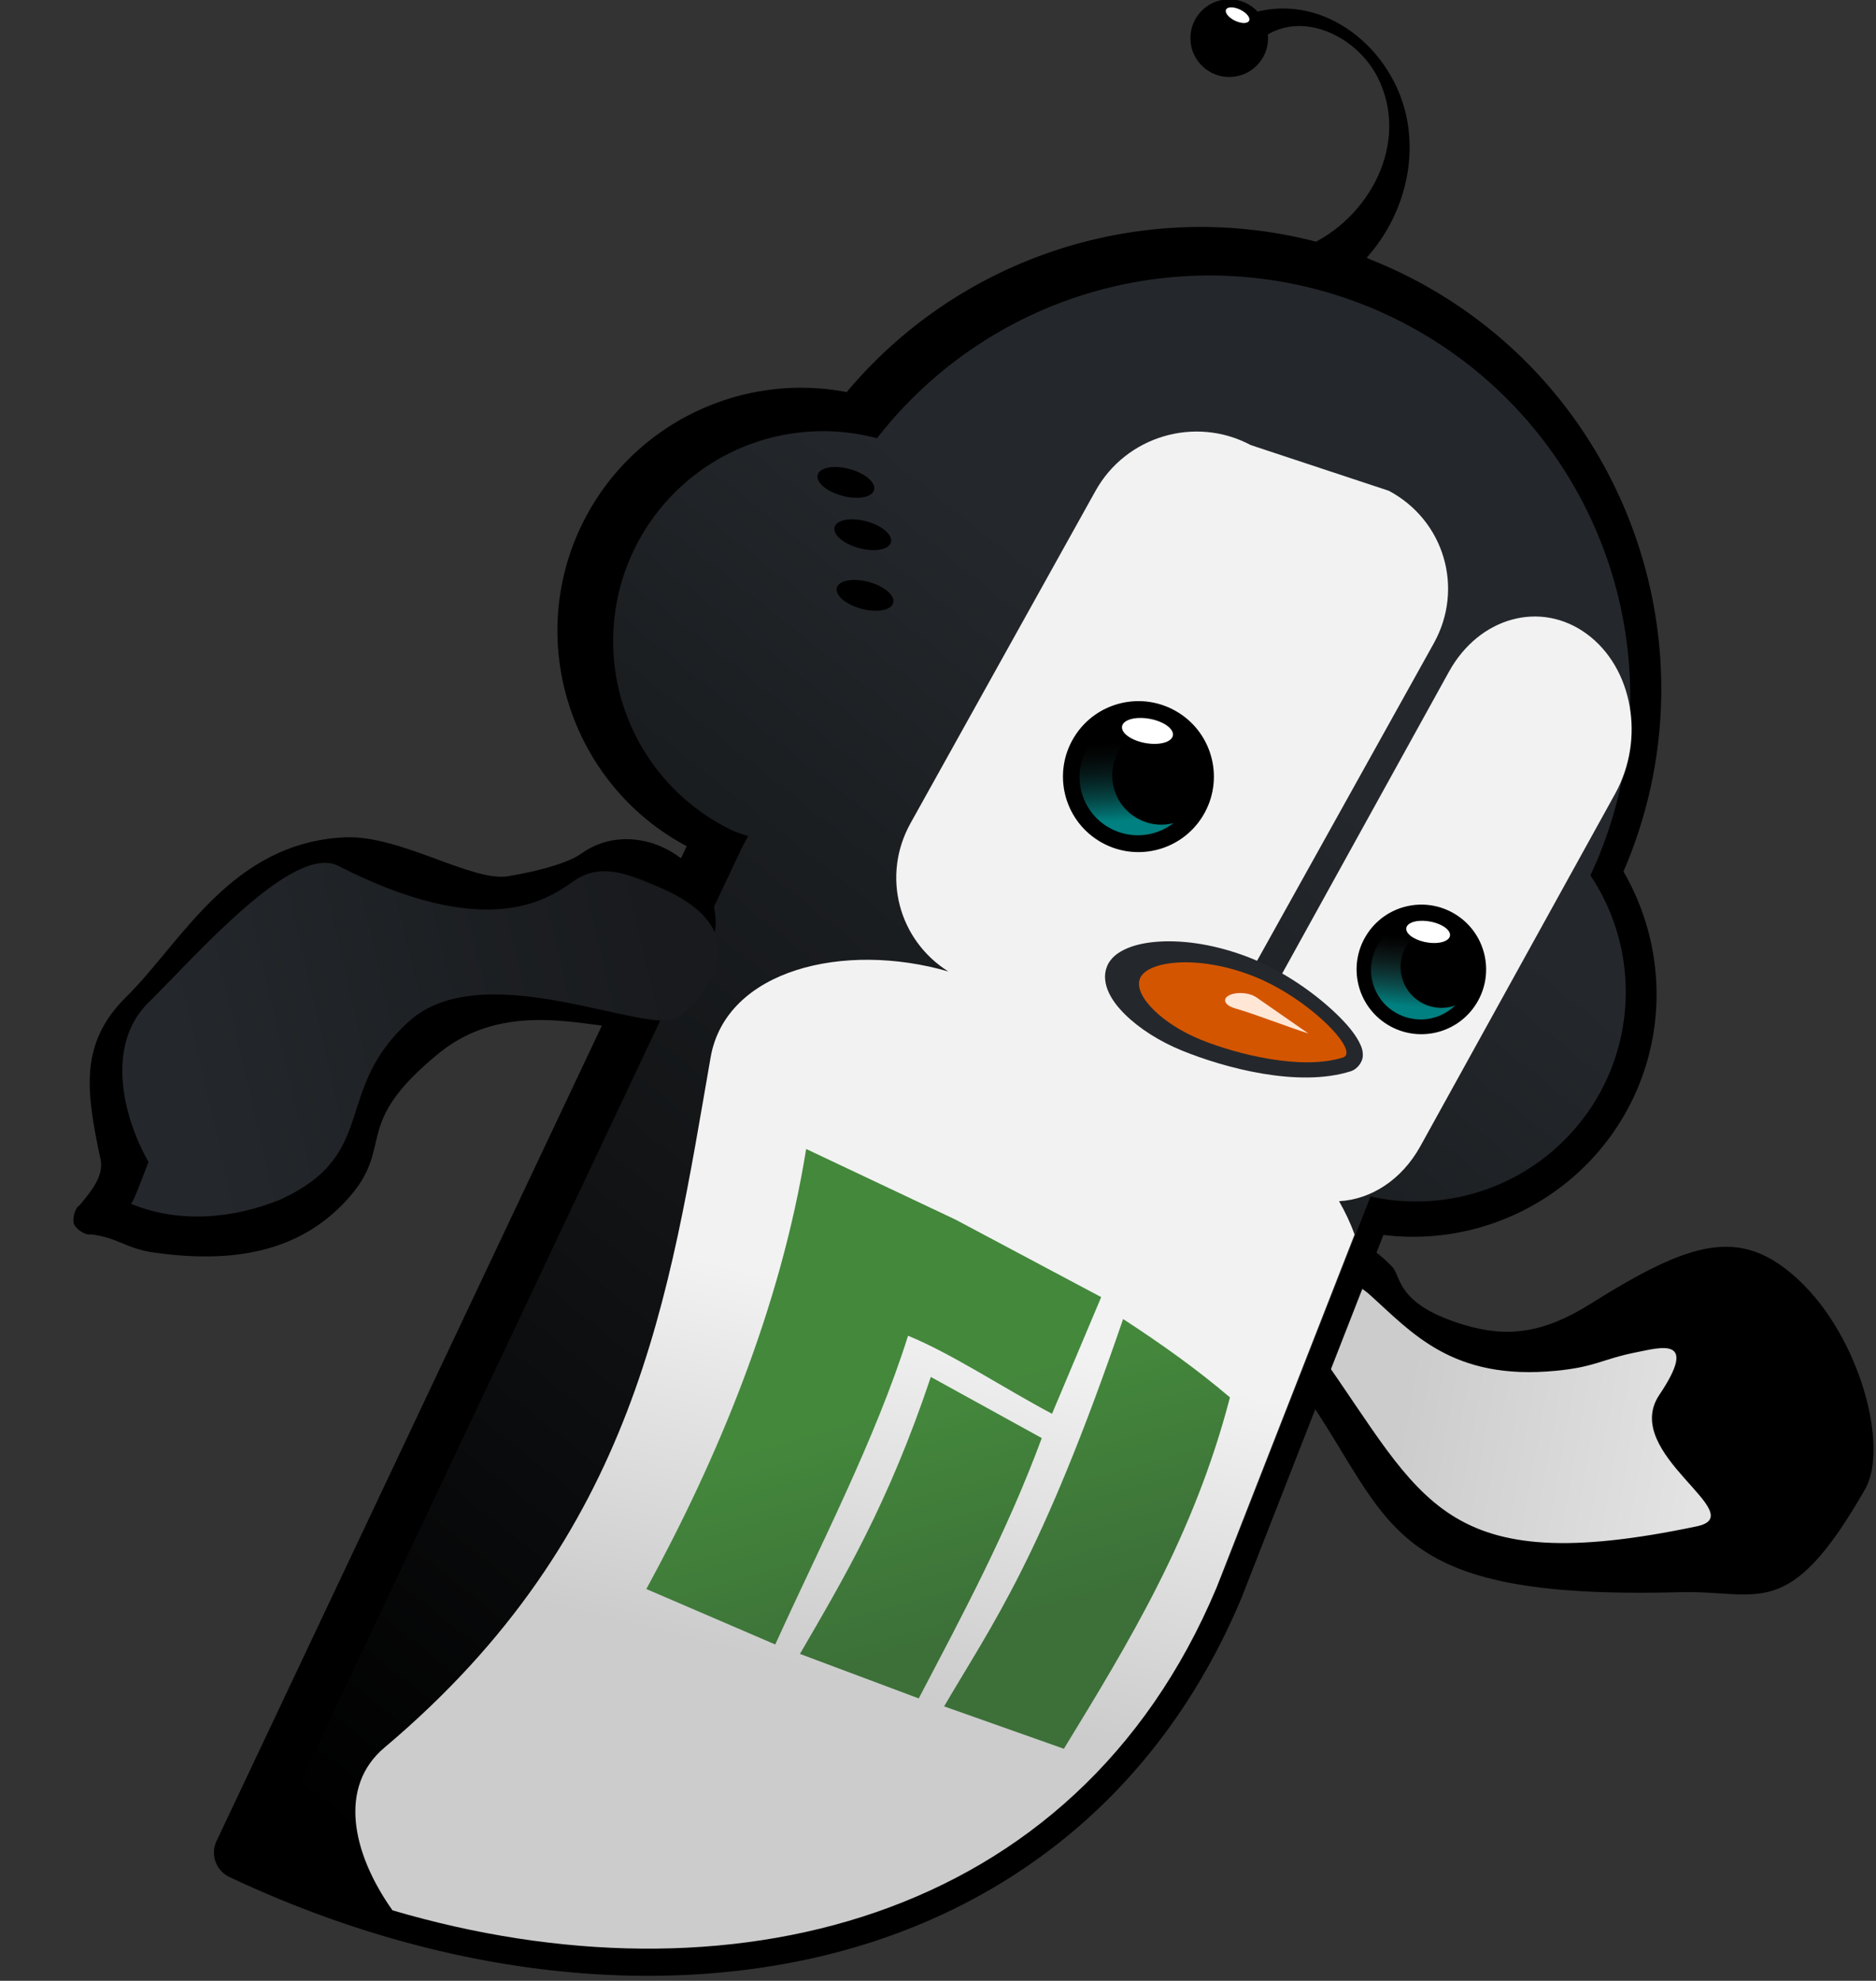 <?xml version="1.0" encoding="UTF-8" standalone="no"?>
<!-- Created with Inkscape (http://www.inkscape.org/) -->

<svg
   width="99.911"
   height="105.456"
   viewBox="0 0 99.911 105.456"
   version="1.1"
   id="svg8"
   inkscape:version="1.1.1 (3bf5ae0d25, 2021-09-20, custom)"
   sodipodi:docname="logo_small.svg"
   xmlns:inkscape="http://www.inkscape.org/namespaces/inkscape"
   xmlns:sodipodi="http://sodipodi.sourceforge.net/DTD/sodipodi-0.dtd"
   xmlns:xlink="http://www.w3.org/1999/xlink"
   xmlns="http://www.w3.org/2000/svg"
   xmlns:svg="http://www.w3.org/2000/svg"
   xmlns:rdf="http://www.w3.org/1999/02/22-rdf-syntax-ns#"
   xmlns:cc="http://creativecommons.org/ns#"
   xmlns:dc="http://purl.org/dc/elements/1.1/">
  <rect x="0" y="0" width="99.911" height="105.456" fill="#333333" stroke="none"/>
  <defs
     id="defs2">
    <linearGradient
       inkscape:collect="always"
       xlink:href="#linearGradient97461"
       id="linearGradient192184"
       gradientUnits="userSpaceOnUse"
       gradientTransform="matrix(-0.257,-0.01,-0.01,0.257,-253.932,3.575)"
       x1="-1889.252"
       y1="519.478"
       x2="-2050.343"
       y2="541.328" />
    <linearGradient
       inkscape:collect="always"
       id="linearGradient97461">
      <stop
         style="stop-color:#cccccc;stop-opacity:1"
         offset="0"
         id="stop97457" />
      <stop
         style="stop-color:#e6e6e6;stop-opacity:1"
         offset="1"
         id="stop97459" />
    </linearGradient>
    <linearGradient
       inkscape:collect="always"
       xlink:href="#linearGradient275394"
       id="linearGradient192182"
       gradientUnits="userSpaceOnUse"
       gradientTransform="matrix(-0.232,-0.11,-0.11,0.232,315.078,37.332)"
       x1="350.498"
       y1="283.14"
       x2="505.828"
       y2="952.066" />
    <linearGradient
       inkscape:collect="always"
       id="linearGradient275394">
      <stop
         style="stop-color:#24282c;stop-opacity:1;"
         offset="0"
         id="stop275390" />
      <stop
         style="stop-color:#000000;stop-opacity:1"
         offset="1"
         id="stop275392" />
    </linearGradient>
    <linearGradient
       inkscape:collect="always"
       xlink:href="#linearGradient6008"
       id="linearGradient192180"
       gradientUnits="userSpaceOnUse"
       gradientTransform="matrix(-0.239,-0.113,-0.113,0.239,64.298,-84.3)"
       x1="-805.846"
       y1="764.445"
       x2="-771.586"
       y2="593.959" />
    <linearGradient
       inkscape:collect="always"
       id="linearGradient6008">
      <stop
         style="stop-color:#cccccc;stop-opacity:1"
         offset="0"
         id="stop6004" />
      <stop
         style="stop-color:#f2f2f2;stop-opacity:1"
         offset="1"
         id="stop6006" />
    </linearGradient>
    <linearGradient
       inkscape:collect="always"
       xlink:href="#linearGradient167524"
       id="linearGradient192178"
       gradientUnits="userSpaceOnUse"
       gradientTransform="matrix(0.248,0,0,0.248,46.886,71.064)"
       x1="307.003"
       y1="402.836"
       x2="325.549"
       y2="368.496" />
    <linearGradient
       inkscape:collect="always"
       id="linearGradient167524">
      <stop
         style="stop-color:#008080;stop-opacity:1"
         offset="0"
         id="stop167520" />
      <stop
         style="stop-color:#1a1a1a;stop-opacity:0;"
         offset="1"
         id="stop167522" />
    </linearGradient>
    <linearGradient
       inkscape:collect="always"
       xlink:href="#linearGradient215970"
       id="linearGradient192176"
       gradientUnits="userSpaceOnUse"
       gradientTransform="matrix(0.265,0,0,0.265,100.792,101.203)"
       x1="146.516"
       y1="403.083"
       x2="165.595"
       y2="377.114" />
    <linearGradient
       inkscape:collect="always"
       id="linearGradient215970">
      <stop
         style="stop-color:#008080;stop-opacity:1"
         offset="0"
         id="stop215966" />
      <stop
         style="stop-color:#333333;stop-opacity:0;"
         offset="1"
         id="stop215968" />
    </linearGradient>
    <linearGradient
       inkscape:collect="always"
       xlink:href="#linearGradient377614"
       id="linearGradient193628"
       x1="-172.922"
       y1="5952.1"
       x2="-202.737"
       y2="5847.185"
       gradientUnits="userSpaceOnUse"
       gradientTransform="matrix(0.265,0,0,0.265,222.627,-1397.73)" />
    <linearGradient
       inkscape:collect="always"
       id="linearGradient377614">
      <stop
         style="stop-color:#3c7038;stop-opacity:1"
         offset="0"
         id="stop377610" />
      <stop
         style="stop-color:#44883c;stop-opacity:1"
         offset="1"
         id="stop377612" />
    </linearGradient>
    <linearGradient
       inkscape:collect="always"
       xlink:href="#linearGradient347651"
       id="linearGradient192172"
       gradientUnits="userSpaceOnUse"
       gradientTransform="matrix(-0.151,-0.216,-0.21,0.152,316.534,131.842)"
       x1="580.769"
       y1="718.563"
       x2="490.624"
       y2="500.193" />
    <linearGradient
       inkscape:collect="always"
       id="linearGradient347651">
      <stop
         style="stop-color:#24282c;stop-opacity:1;"
         offset="0"
         id="stop347647" />
      <stop
         style="stop-color:#181a1d;stop-opacity:1"
         offset="1"
         id="stop347649" />
    </linearGradient>
  </defs>
  <sodipodi:namedview
     id="base"
     pagecolor="#525252"
     bordercolor="#404040"
     borderopacity="1"
     inkscape:pageopacity="0"
     inkscape:pageshadow="2"
     inkscape:zoom="5.6"
     inkscape:cx="24.464286"
     inkscape:cy="38.303571"
     inkscape:document-units="px"
     inkscape:current-layer="layer1"
     showgrid="false"
     inkscape:window-width="1914"
     inkscape:window-height="1047"
     inkscape:window-x="588"
     inkscape:window-y="86"
     inkscape:window-maximized="0"
     inkscape:pagecheckerboard="0"
     units="px"
     fit-margin-top="0"
     fit-margin-left="0"
     fit-margin-right="0"
     fit-margin-bottom="0"
     width="167.106px" />
  <g
     inkscape:label="Layer 1"
     inkscape:groupmode="layer"
     id="layer1"
     transform="translate(-447.376,-638.7)">
    <g
       id="g84744"
       transform="matrix(3.78,0,0,3.78,-334.259,1364.145)"
       style="display:inline">
      <g
         id="g227137"
         transform="matrix(0.115,0,0,0.115,200.463,-189.697)">
        <path
           style="color:#000000;display:inline;fill:#000000;fill-opacity:1;fill-rule:evenodd;stroke-width:0.265;stroke-linecap:round;stroke-linejoin:round;-inkscape-stroke:none;paint-order:markers fill stroke"
           d="m 233.691,203.985 c 0.005,0.004 0.026,0.032 0.026,0.031 l -0.003,0.003 c -0.009,-0.012 -0.014,-0.019 -0.025,-0.034 z"
           id="path192100" />
        <path
           style="color:#000000;display:inline;fill:#000000;fill-opacity:1;fill-rule:evenodd;stroke-width:0.265;stroke-linecap:round;stroke-linejoin:round;-inkscape-stroke:none;paint-order:markers fill stroke"
           d="m 232.856,203.295 c -3e-5,3e-5 0.03,0.018 0.035,0.02 -0.016,-0.008 -0.024,-0.012 -0.037,-0.018 0,0 0.003,-0.003 0.003,-0.003 z"
           id="path192102" />
        <path
           style="color:#000000;fill:#000000;fill-opacity:1;fill-rule:evenodd;stroke-width:0.265;stroke-linecap:round;stroke-linejoin:round;-inkscape-stroke:none;paint-order:markers fill stroke"
           d="m 210.457,140.427 c 0.217,-0.612 0.519,-1.217 0.91,-1.799 3.128,-4.654 7.888,-9.416 14.149,-2.775 1.148,1.217 0.425,4.585 8.813,7.109 5.393,1.623 9.818,0.971 15.489,-2.585 12.262,-7.689 18.36,-9.549 25.453,-2.955 7.565,7.032 11.132,20.496 8.177,25.662 -9.43,16.492 -12.951,12.35 -22.688,12.613 -36.49,0.983 -34.967,-8.567 -46.207,-24.677 -2.028,-1.363 -5.464,-3.325 -6.472,-5.412 -0.756,-1.565 1.722,-3.346 2.374,-5.183 z"
           id="path192104"
           sodipodi:nodetypes="sssssssscss" />
        <path
           style="color:#000000;fill:url(#linearGradient192184);fill-opacity:1;fill-rule:evenodd;stroke-width:3.708;stroke-linecap:round;stroke-linejoin:round;-inkscape-stroke:none;paint-order:markers fill stroke"
           d="m 255.482,146.304 c 2.942,-0.583 7.586,-1.958 2.762,5.22 -4.824,7.178 11.443,14.666 4.584,16.108 -31.314,6.584 -33.483,-3.284 -46.027,-20.97 -3.517,-2.364 -6.102,-2.356 -3.739,-5.873 2.364,-3.517 6.496,-4.386 9.655,-1.561 5.17,4.623 10.116,10.598 22.879,9.351 4.924,-0.481 5.583,-1.422 9.887,-2.275 z"
           id="path192106"
           sodipodi:nodetypes="ssscssss" />
        <path
           style="color:#000000;display:inline;fill:#000000;fill-opacity:1;fill-rule:evenodd;stroke-width:0.265;stroke-linecap:round;stroke-linejoin:round;-inkscape-stroke:none;paint-order:markers fill stroke"
           d="m 226.12,13.902 c 27.604,13.057 39.758,45.695 27.725,73.536 4.887,8.433 5.425,18.757 1.243,27.647 a 3.308,3.308 0 0 1 -0.003,0.006 c -5.543,11.719 -17.99,18.421 -30.65,16.854 l -17.377,44.43 a 3.308,3.308 0 0 1 -0.031,0.076 c -10.382,24.73 -29.937,39.03 -52.513,44.071 -22.576,5.041 -48.139,1.082 -71.462,-9.944 a 3.308,3.308 0 0 1 -1.577,-4.404 L 139.075,84.334 C 125.118,76.91 119.266,59.695 126.092,45.256 131.938,32.899 145.423,26.183 158.678,28.718 175.123,9.117 202.823,2.898 226.117,13.902 a 3.308,3.308 0 0 1 0.003,0 z"
           id="path192108" />
        <path
           style="color:#000000;display:inline;fill:url(#linearGradient192182);fill-opacity:1;fill-rule:evenodd;stroke-width:6.407;stroke-linecap:round;stroke-linejoin:round;-inkscape-stroke:none;paint-order:markers fill stroke"
           d="m 225.151,19.384 a 51.576,51.576 0 0 1 24.643,68.521 25.712,25.712 0 0 1 1.886,25.224 25.712,25.712 0 0 1 -28.827,14.105 l -17.778,45.456 c -19.353,46.1 -71.683,52.235 -115.757,31.399 L 145.66,84.908 c 0.296,-0.625 0.627,-1.221 0.968,-1.807 a 25.712,25.712 0 0 1 -1.84,-0.641 25.712,25.712 0 0 1 -12.256,-34.234 25.712,25.712 0 0 1 29.862,-13.85 51.576,51.576 0 0 1 62.757,-14.993 z"
           id="path192110" />
        <circle
           style="display:inline;fill:#000000;fill-rule:evenodd;stroke-width:0.501;stroke-linecap:round;stroke-linejoin:round;paint-order:markers fill stroke"
           id="circle192112"
           cx="-205.956"
           cy="-3.924"
           r="4.757"
           transform="matrix(-0.999,0.052,0.052,0.999,0,0)" />
        <path
           id="path192114"
           style="display:inline;fill:url(#linearGradient192180);fill-opacity:1;fill-rule:evenodd;stroke-width:14.381;stroke-linecap:round;stroke-linejoin:round;paint-order:markers fill stroke"
           d="m 208.186,35.211 16.919,5.599 c 6.793,3.621 9.247,11.951 5.502,18.677 l -22.8,40.947 3.052,1.618 21.604,-39.083 c 3.704,-6.701 11.23,-8.77 16.874,-4.639 5.644,4.131 7.206,12.852 3.502,19.553 l -23.87,43.183 c -2.302,4.165 -6.08,6.537 -9.966,6.747 0.753,1.332 1.409,2.695 1.897,4.09 l -16.922,43.267 c -17.316,41.248 -60.203,51.49 -100.952,39.49 -5.036,-7.128 -6.608,-15.184 -0.983,-19.924 31.067,-26.185 34.881,-55.431 39.963,-84.535 1.878,-10.752 16.363,-14.229 29.129,-10.521 -6.122,-3.848 -8.216,-11.73 -4.637,-18.158 l 22.666,-40.706 c 3.745,-6.726 12.229,-9.225 19.022,-5.604 z"
           sodipodi:nodetypes="ccccccsccccccsscccc" />
        <g
           id="g192120"
           transform="matrix(-0.28,-0.109,-0.109,0.28,314.263,3.066)"
           style="display:inline;fill:#24282c;fill-opacity:1">
          <path
             style="color:#000000;fill:#24282c;fill-opacity:1;fill-rule:evenodd;stroke-width:9.06;stroke-linecap:round;stroke-linejoin:round;-inkscape-stroke:none;paint-order:markers fill stroke"
             d="m 263.196,447.211 c 1e-5,8.603 -17.488,15.904 -36.559,16.191 -17.884,0.268 -48.734,-3.581 -64.301,-16.191 -6.685,-5.415 24.831,-20.044 52.682,-20.044 27.851,10e-6 48.177,11.441 48.177,20.044 z"
             id="path192116" />
          <path
             style="color:#000000;fill:#24282c;fill-opacity:1;fill-rule:evenodd;stroke-linecap:round;stroke-linejoin:round;-inkscape-stroke:none;paint-order:markers fill stroke"
             d="m 215.02,422.639 c -14.719,0 -29.936,3.769 -41.018,8.332 -5.541,2.282 -10.004,4.674 -13.145,7.408 -1.57,1.367 -2.958,2.79 -3.656,5.111 -0.699,2.321 0.386,5.701 2.285,7.24 17.491,14.169 48.607,17.48 67.219,17.201 10.092,-0.151 19.696,-2.104 27.168,-5.352 3.736,-1.624 6.959,-3.559 9.463,-6.014 2.504,-2.454 4.391,-5.67 4.391,-9.355 0,-3.934 -2.122,-7.219 -4.979,-10.004 -2.857,-2.785 -6.669,-5.229 -11.305,-7.359 -9.271,-4.261 -21.878,-7.209 -36.424,-7.209 z m 0,9.059 c 13.305,0 24.786,2.773 32.641,6.383 3.927,1.805 6.937,3.834 8.762,5.613 1.825,1.779 2.244,3.151 2.244,3.518 0,0.616 -0.301,1.542 -1.672,2.885 -1.371,1.343 -3.712,2.863 -6.732,4.176 -6.04,2.625 -14.714,4.467 -23.691,4.602 -16.435,0.247 -45.035,-3.839 -59.416,-13.893 1.856,-1.526 5.523,-3.667 10.297,-5.633 9.968,-4.105 24.436,-7.65 37.568,-7.65 z"
             id="path192118" />
        </g>
        <circle
           style="display:inline;fill:#000000;fill-rule:evenodd;stroke-width:0.836;stroke-linecap:round;stroke-linejoin:round;paint-order:markers fill stroke"
           id="circle192122"
           cx="-247.16"
           cy="-35.313"
           r="7.933"
           transform="matrix(-0.852,-0.524,-0.524,0.852,0,0)" />
        <circle
           style="display:inline;fill:#000000;fill-rule:evenodd;stroke-width:0.974;stroke-linecap:round;stroke-linejoin:round;paint-order:markers fill stroke"
           id="circle192124"
           cx="-205.274"
           cy="-37.266"
           r="9.243"
           transform="matrix(-0.852,-0.524,-0.524,0.852,0,0)" />
        <path
           id="path192126"
           style="display:inline;fill:#d45500;fill-rule:evenodd;stroke:none;stroke-width:2.397;stroke-linecap:round;stroke-linejoin:round;paint-order:markers fill stroke"
           d="m 194.607,100.543 c -0.824,2.122 2.789,5.598 7.465,7.496 4.385,1.78 12.362,3.786 17.409,2.168 2.167,-0.695 -4.203,-7.322 -11.072,-9.991 -6.869,-2.669 -12.978,-1.795 -13.802,0.327 z"
           sodipodi:nodetypes="sssss" />
        <circle
           style="display:inline;fill:url(#linearGradient192178);fill-opacity:1;fill-rule:evenodd;stroke-width:0.752;stroke-linecap:round;stroke-linejoin:round;paint-order:markers fill stroke"
           id="circle192128"
           cx="125.761"
           cy="166.464"
           r="7.144"
           transform="rotate(-31.61)" />
        <circle
           style="display:inline;fill:url(#linearGradient192176);fill-opacity:1;fill-rule:evenodd;stroke-width:0.641;stroke-linecap:round;stroke-linejoin:round;paint-order:markers fill stroke"
           id="circle192130"
           cx="142.891"
           cy="204.737"
           r="6.084"
           transform="rotate(-31.61)" />
        <path
           id="path192132"
           style="display:inline;fill:#ffe6d5;stroke:none;stroke-width:0.175px;stroke-linecap:butt;stroke-linejoin:miter;stroke-opacity:1"
           d="m 207.972,102.451 c 0.301,0.08 0.568,0.189 0.778,0.321 l 0.007,-0.005 6.489,4.506 c -2.971,-0.955 -6.266,-2.287 -9.048,-3.097 -0.787,-0.232 -1.269,-0.672 -1.136,-1.104 0.166,-0.54 1.233,-0.863 2.382,-0.721 0.182,0.022 0.36,0.056 0.528,0.1 z"
           sodipodi:nodetypes="ccccccsc" />
        <circle
           style="display:inline;fill:#000000;fill-rule:evenodd;stroke-width:0.527;stroke-linecap:round;stroke-linejoin:round;paint-order:markers fill stroke"
           id="circle192134"
           cx="-249.099"
           cy="-36.855"
           r="5.006"
           transform="matrix(-0.852,-0.524,-0.524,0.852,0,0)" />
        <circle
           style="display:inline;fill:#000000;fill-rule:evenodd;stroke-width:0.635;stroke-linecap:round;stroke-linejoin:round;paint-order:markers fill stroke"
           id="circle192136"
           cx="-207.6"
           cy="-38.867"
           r="6.03"
           transform="matrix(-0.852,-0.524,-0.524,0.852,0,0)" />
        <ellipse
           style="display:inline;fill:#000000;fill-rule:evenodd;stroke-width:0.262;stroke-linecap:round;stroke-linejoin:round;paint-order:markers fill stroke"
           id="ellipse192138"
           cx="-161.139"
           cy="-11.351"
           transform="matrix(-0.951,-0.309,-0.47,0.882,0,0)"
           rx="3.562"
           ry="1.739" />
        <ellipse
           style="display:inline;fill:#000000;fill-rule:evenodd;stroke-width:0.262;stroke-linecap:round;stroke-linejoin:round;paint-order:markers fill stroke"
           id="ellipse192140"
           cx="-166.053"
           cy="-5.808"
           transform="matrix(-0.951,-0.309,-0.47,0.882,0,0)"
           rx="3.562"
           ry="1.739" />
        <ellipse
           style="display:inline;fill:#000000;fill-rule:evenodd;stroke-width:0.262;stroke-linecap:round;stroke-linejoin:round;paint-order:markers fill stroke"
           id="ellipse192142"
           cx="-169.851"
           cy="1.281"
           transform="matrix(-0.951,-0.309,-0.47,0.882,0,0)"
           rx="3.562"
           ry="1.739" />
        <path
           id="path192144"
           style="display:inline;fill:#000000;fill-rule:evenodd;stroke:#000000;stroke-width:0.265"
           d="m 209.352,-14.636 c 5.008,-3.792 11.882,-0.335 14.447,4.656 4.18,8.136 -0.996,17.71 -8.922,21.048 -5.408,2.278 12.477,3.903 7.295,1.234 4.151,-4.57 6.193,-10.946 5.005,-17.054 -1.624,-8.342 -9.838,-15.307 -18.558,-12.894 l 0.734,3.01"
           sodipodi:nodetypes="csccscc" />
        <ellipse
           style="display:inline;fill:#ffffff;fill-rule:evenodd;stroke-width:0.115;stroke-linecap:round;stroke-linejoin:round;paint-order:markers fill stroke"
           id="ellipse192146"
           cx="200.761"
           cy="-97.576"
           transform="matrix(0.922,0.387,-0.22,0.975,0,0)"
           rx="1.561"
           ry="0.762" />
        <ellipse
           style="display:inline;fill:#ffffff;fill-rule:evenodd;stroke-width:0.199;stroke-linecap:round;stroke-linejoin:round;paint-order:markers fill stroke"
           id="ellipse192148"
           cx="228.582"
           cy="65.866"
           transform="matrix(0.992,0.127,0.048,0.999,0,0)"
           rx="2.704"
           ry="1.32" />
        <ellipse
           style="display:inline;fill:#ffffff;fill-rule:evenodd;stroke-width:0.232;stroke-linecap:round;stroke-linejoin:round;paint-order:markers fill stroke"
           id="ellipse192150"
           cx="194.903"
           cy="45.509"
           transform="matrix(0.992,0.127,0.048,0.999,0,0)"
           rx="3.15"
           ry="1.538" />
        <path
           id="rect4149-7-8"
           style="display:inline;fill:url(#linearGradient193628);fill-opacity:1;fill-rule:evenodd;stroke:none;stroke-width:2.07;stroke-linecap:round;stroke-linejoin:miter;stroke-miterlimit:4;stroke-dasharray:6.209, 6.209;stroke-dashoffset:0;stroke-opacity:1"
           d="m 153.712,121.417 c -3.138,19.501 -10.883,37.956 -19.581,53.894 l 15.795,6.792 c 5.419,-11.958 12.274,-25.13 16.271,-37.815 5.384,2.212 11.63,6.371 17.637,9.559 l 6.024,-14.288 -17.852,-9.494 z m 38.831,20.827 c -10.064,29.381 -15.965,37.246 -21.929,47.437 l 14.675,5.195 c 7.948,-13.022 15.92,-26.017 20.344,-43.035 -3.979,-3.393 -8.407,-6.559 -13.09,-9.597 z m -23.557,7.093 c -5.194,15.5 -10.619,24.598 -16.035,33.92 l 14.554,5.45 c 5.352,-10.218 10.795,-20.321 15.073,-31.884 z"
           sodipodi:nodetypes="cccccccccccccccccc" />
        <path
           style="color:#000000;display:inline;fill:#000000;fill-opacity:1;fill-rule:evenodd;stroke-width:0.265;stroke-linecap:round;stroke-linejoin:round;-inkscape-stroke:none;paint-order:markers fill stroke"
           d="m 55.103,-0.374 c -0.006,0.003 -0.039,0.013 -0.039,0.013 l 0.003,0.004 c 0.013,-0.006 0.022,-0.009 0.038,-0.016 z"
           id="path192160" />
        <path
           style="color:#000000;display:inline;fill:#000000;fill-opacity:1;fill-rule:evenodd;stroke-width:0.265;stroke-linecap:round;stroke-linejoin:round;-inkscape-stroke:none;paint-order:markers fill stroke"
           d="m 56.176,-0.519 c -2.6e-5,2.645e-5 -0.035,0 -0.04,0 0.018,0 0.027,0.003 0.041,0.004 0,0 -0.003,-0.004 -0.003,-0.004 z"
           id="path192162" />
        <path
           id="path192164"
           style="color:#000000;display:inline;fill:#000000;fill-opacity:1;fill-rule:evenodd;stroke-width:0.265;stroke-linecap:round;stroke-linejoin:round;-inkscape-stroke:none;paint-order:markers fill stroke"
           d="m 141.521,89.454 c 1.244,2.287 1.408,4.755 0.637,6.706 -0.881,2.23 -4.828,8.409 -6.81,9.84 -3.854,2.782 -16.511,-4.609 -26.726,3.767 -10.889,8.928 -5.065,11.206 -11.209,17.918 -5.708,6.237 -13.768,7.913 -24.106,6.342 -3.144,-0.574 -3.914,-1.73 -7.201,-2.148 -0.051,-0.006 -0.031,-0.004 -0.063,-0.008 -0.068,0.005 -0.096,0.024 -0.177,0.024 -0.606,-0.003 -1.63,-0.692 -1.856,-1.291 -0.226,-0.599 0.087,-1.793 0.539,-2.196 0.061,-0.054 0.095,-0.057 0.149,-0.099 0.023,-0.023 0.008,-0.009 0.043,-0.047 1.6,-1.916 2.838,-3.543 2.552,-5.437 -1.777,-8.354 -2.718,-14.287 3.123,-20.039 6.799,-6.695 12.798,-18.827 26.692,-19.535 6.828,-0.348 15.645,5.503 20.104,4.759 4.459,-0.744 7.616,-1.803 8.973,-2.783 4.549,-3.284 11.181,-1.817 14.736,3.259 0.222,0.317 0.422,0.64 0.6,0.967 z"
           sodipodi:nodetypes="sssssccccsccccsssssss" />
        <path
           style="color:#000000;display:inline;fill:#000000;fill-opacity:1;fill-rule:evenodd;stroke-width:0.265;stroke-linecap:round;stroke-linejoin:round;-inkscape-stroke:none;paint-order:markers fill stroke"
           d="m 147.399,162.382 c -0.003,0.006 -0.012,0.039 -0.012,0.039 l 0.003,0.003 c 0.003,-0.014 0.005,-0.023 0.009,-0.041 z"
           id="path192166" />
        <path
           style="color:#000000;display:inline;fill:#000000;fill-opacity:1;fill-rule:evenodd;stroke-width:0.265;stroke-linecap:round;stroke-linejoin:round;-inkscape-stroke:none;paint-order:markers fill stroke"
           d="m 147.897,161.421 c 3e-5,0 -0.021,0.028 -0.024,0.032 0.012,-0.013 0.018,-0.02 0.027,-0.031 0,0 -0.003,-0.003 -0.003,-0.003 z"
           id="path192168" />
        <path
           id="path192170"
           style="display:inline;fill:url(#linearGradient192172);fill-opacity:1;fill-rule:evenodd;stroke:none;stroke-width:3.638;stroke-linecap:round;stroke-linejoin:round;stroke-miterlimit:4;stroke-dasharray:none;paint-order:markers fill stroke"
           d="m 135.613,89.313 c 12.862,5.426 5.73,13.58 2.388,15.991 -3.342,2.411 -23.147,-7.492 -32.522,0.114 -10.021,8.619 -3.818,16.474 -16.123,22.165 -5.929,2.43 -12.59,2.939 -18.349,0.549 0.435,-0.559 1.415,-3.293 2.132,-5.119 -3.377,-6.017 -5.083,-14.502 -0.03,-19.498 5.997,-5.929 17.814,-19.556 23.282,-16.769 17.852,9.098 25.368,4.357 28.71,1.946 3.342,-2.411 6.672,-0.999 10.512,0.621 z m -64.607,38.819 c -0.024,0.03 -0.043,0.048 -0.051,0.036 -0.008,-0.012 0.015,-0.024 0.051,-0.036 z"
           sodipodi:nodetypes="ssccccsssscsc" />
      </g>
    </g>
  </g>
</svg>
